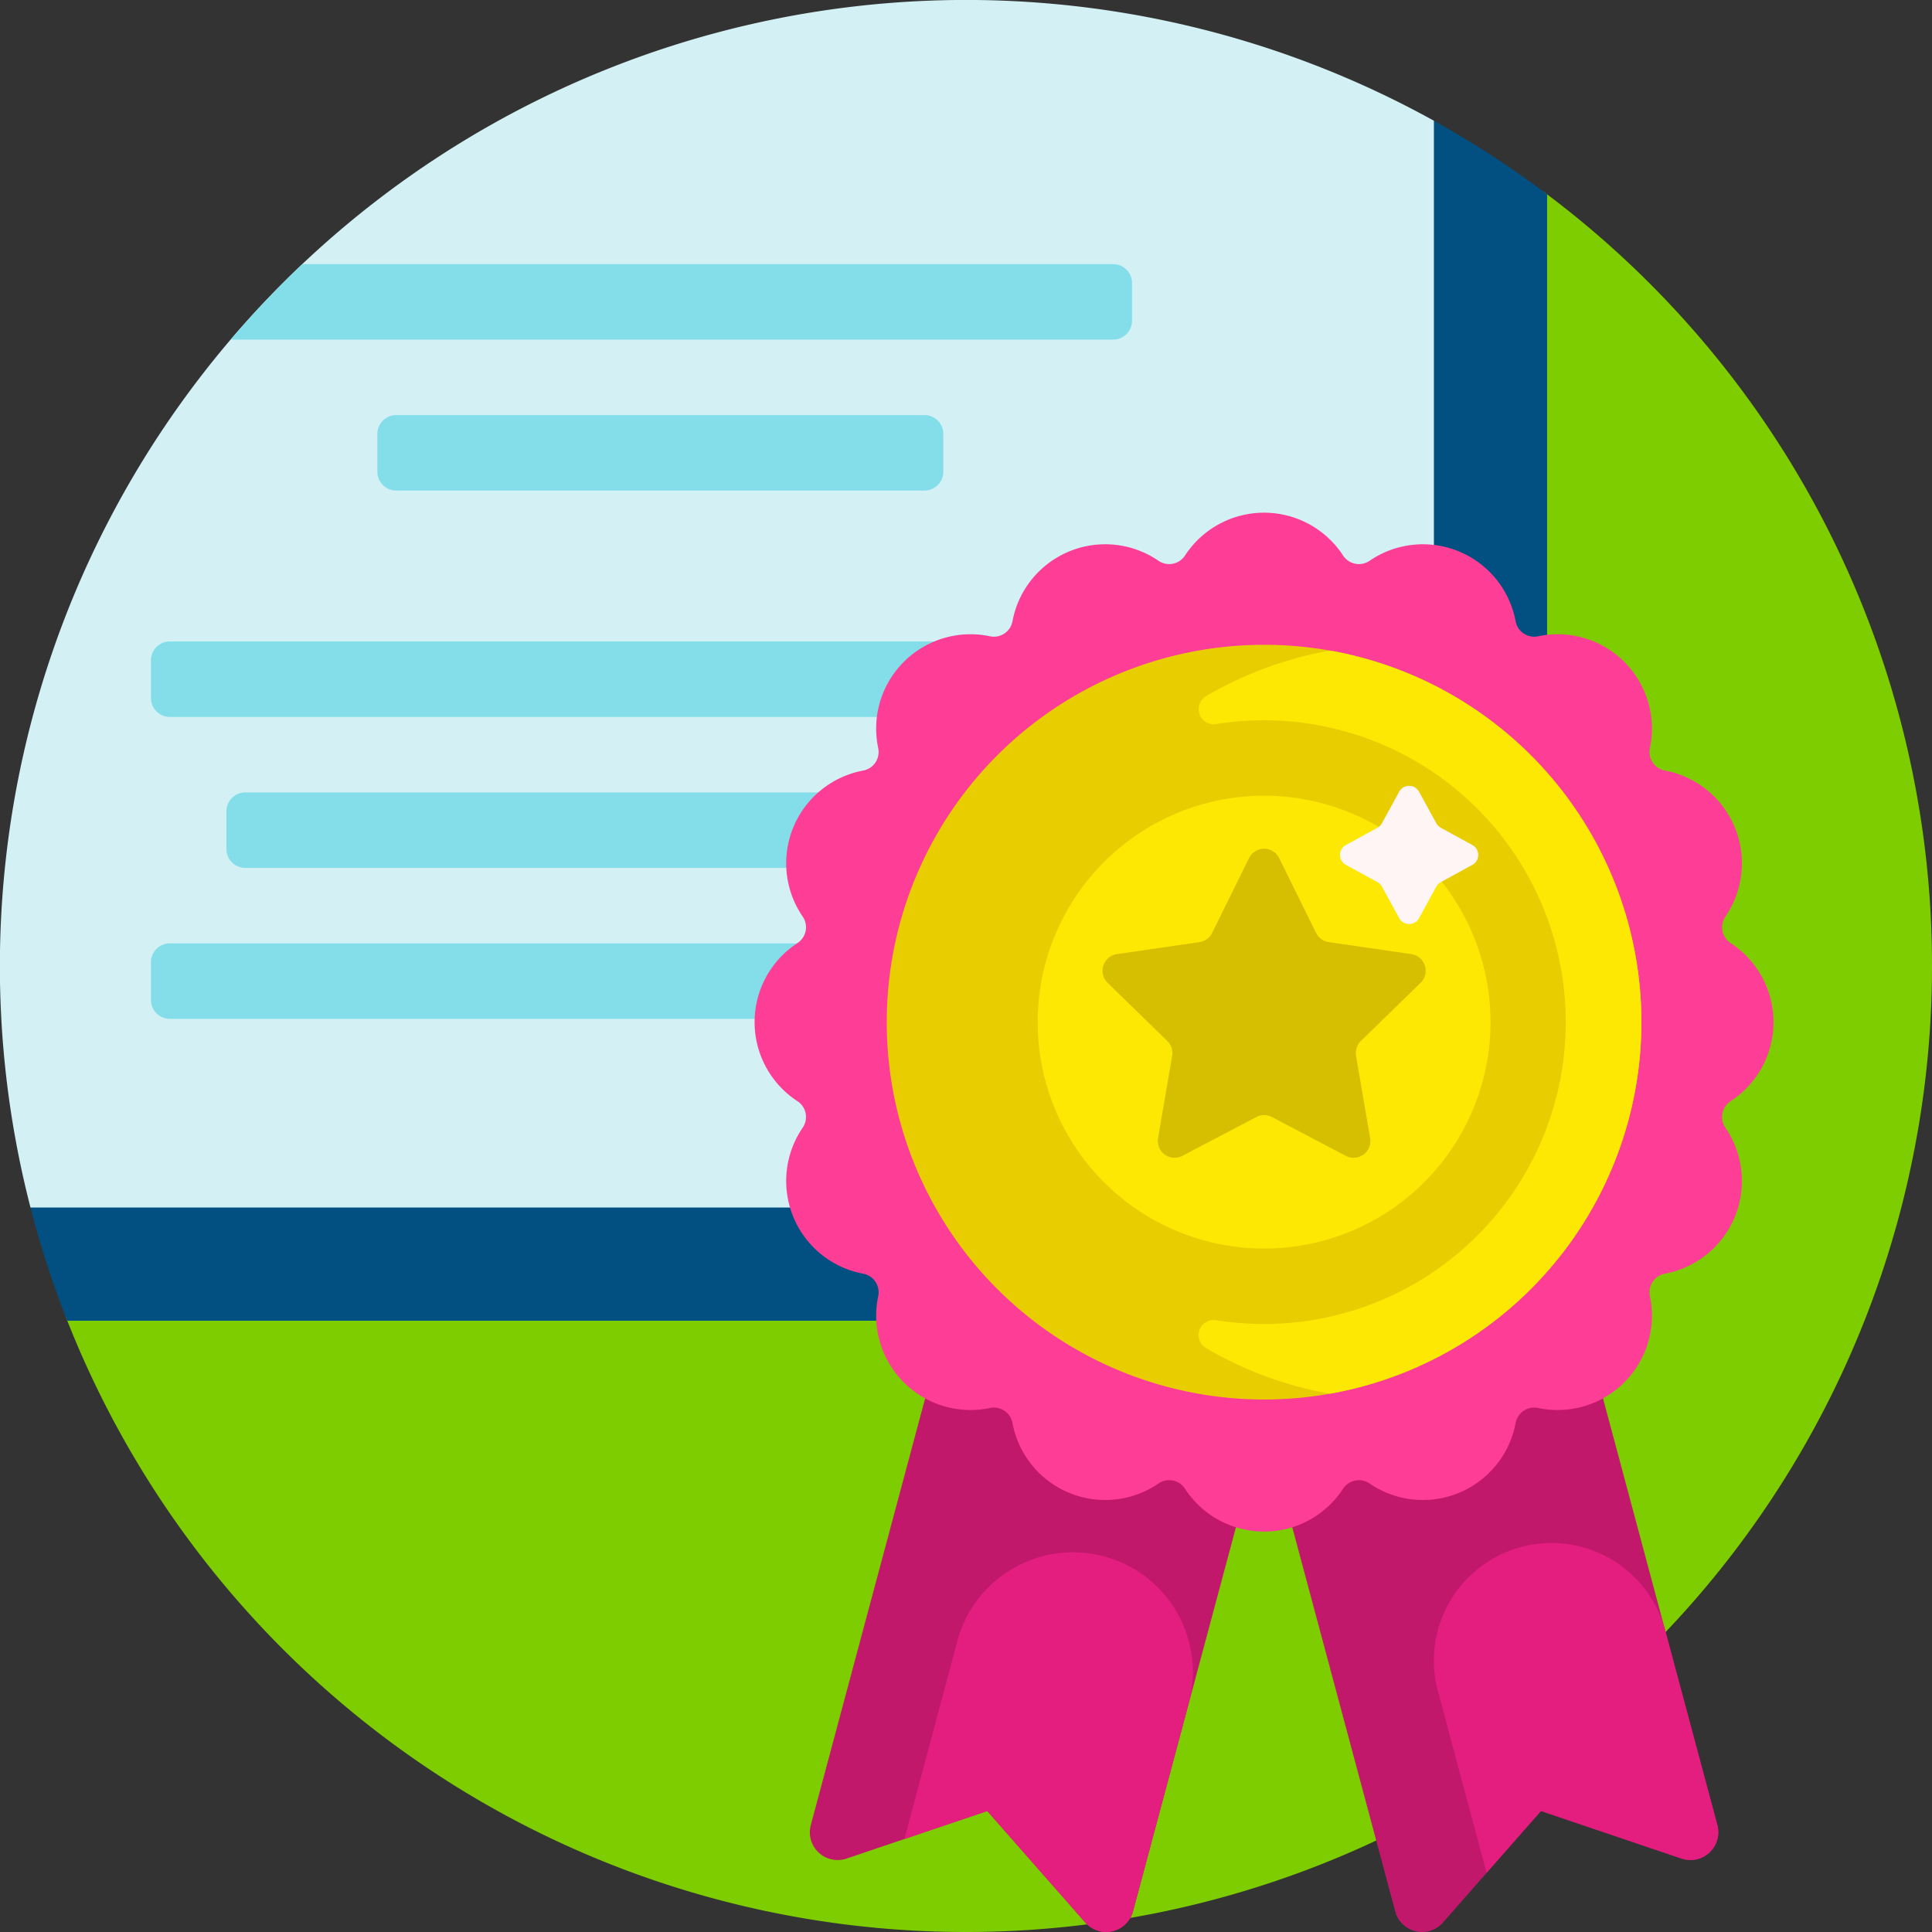 <svg xmlns="http://www.w3.org/2000/svg" width="196.95" height="196.95" viewBox="0 0 196.95 196.95">
  <rect x="0" y="0" width="196.95" height="196.95" fill="#333333" stroke="none"/>
  <g id="_037-reward" data-name="037-reward" transform="translate(0 0)">
    <path id="Caminho_3532" data-name="Caminho 3532" d="M207.356,128.448A98.487,98.487,0,0,1,17.2,164.864a4.106,4.106,0,0,1,3.823-5.6H159.891a2.276,2.276,0,0,0,2.458-2.033V52.917a3.523,3.523,0,0,1,5.654-2.8,98.324,98.324,0,0,1,39.352,78.331Zm0,0" transform="translate(-10.406 -30.396)" fill="#7ecd00"/>
    <path id="Caminho_3533" data-name="Caminho 3533" d="M162.277,38.215V151.007a2.276,2.276,0,0,1-2.458,2.033H11.416a97.316,97.316,0,0,1-3.754-11.573,7.639,7.639,0,0,1,7.381-9.561H138.685a2.276,2.276,0,0,0,2.458-2.033V36.437a6.5,6.5,0,0,1,9.615-5.71,98.324,98.324,0,0,1,11.519,7.487Zm0,0" transform="translate(-4.564 -18.406)" fill="#015081"/>
    <path id="Caminho_3534" data-name="Caminho 3534" d="M146.173,12.308V121.061a2.276,2.276,0,0,1-2.458,2.033H3.109A98.5,98.5,0,0,1,146.174,12.308Zm0,0" fill="#d3f1f5"/>
    <path id="Caminho_3535" data-name="Caminho 3535" d="M138.09,77.693H48.128A99.219,99.219,0,0,1,55.432,70H138.09a1.923,1.923,0,0,1,1.923,1.923V75.77a1.923,1.923,0,0,1-1.923,1.923ZM65,85.387A1.923,1.923,0,0,0,63.08,87.31v3.847A1.923,1.923,0,0,0,65,93.08h53.853a1.923,1.923,0,0,0,1.923-1.923V87.31a1.923,1.923,0,0,0-1.923-1.923Zm76.933,23.08H41.923A1.923,1.923,0,0,0,40,110.39v3.847a1.923,1.923,0,0,0,1.923,1.923H141.937a1.923,1.923,0,0,0,1.923-1.923V110.39A1.923,1.923,0,0,0,141.937,108.467Zm0,30.773H41.923A1.923,1.923,0,0,0,40,141.164v3.847a1.923,1.923,0,0,0,1.923,1.923H141.937a1.923,1.923,0,0,0,1.923-1.923v-3.847A1.923,1.923,0,0,0,141.937,139.24Zm-7.693-7.693a1.923,1.923,0,0,0,1.923-1.923v-3.847a1.923,1.923,0,0,0-1.923-1.923H49.617a1.923,1.923,0,0,0-1.923,1.923v3.847a1.923,1.923,0,0,0,1.923,1.923Zm0,0" transform="translate(-24.613 -43.073)" fill="#84deea"/>
    <path id="Caminho_3536" data-name="Caminho 3536" d="M303.487,398.941l-14.339-4.85-9.992,11.37a2.834,2.834,0,0,1-4.865-1.137L260.926,354.45l-13.364,49.873a2.834,2.834,0,0,1-4.865,1.137L232.7,394.09l-14.339,4.85a2.833,2.833,0,0,1-3.645-3.417l14.765-55.1,31.442,8.425,31.443-8.425,14.763,55.1a2.833,2.833,0,0,1-3.645,3.417Zm0,0" transform="translate(-132.062 -209.475)" fill="#c2186c"/>
    <path id="Caminho_3537" data-name="Caminho 3537" d="M318.893,441.082l-14.339-4.85-5.54,6.3-4.965-18.524a11.992,11.992,0,1,1,23.167-6.207l5.322,19.86a2.834,2.834,0,0,1-3.645,3.418Zm-73.832-22.165-5.4,20.174,8.454-2.859L258.1,447.6a2.834,2.834,0,0,0,4.865-1.138l5.689-21.226a12.214,12.214,0,1,0-23.6-6.321Zm0,0" transform="translate(-147.468 -251.616)" fill="#e31e7f"/>
    <path id="Caminho_3538" data-name="Caminho 3538" d="M298.959,198.568a9.616,9.616,0,0,1-6.164,14.882,1.927,1.927,0,0,0-1.534,2.3,9.616,9.616,0,0,1-11.391,11.39,1.928,1.928,0,0,0-2.3,1.534,9.616,9.616,0,0,1-14.882,6.165,1.927,1.927,0,0,0-2.708.538,9.616,9.616,0,0,1-16.109,0,1.925,1.925,0,0,0-2.708-.538,9.616,9.616,0,0,1-14.882-6.165,1.928,1.928,0,0,0-2.3-1.534,9.617,9.617,0,0,1-11.391-11.39,1.926,1.926,0,0,0-1.534-2.3,9.616,9.616,0,0,1-6.164-14.882,1.929,1.929,0,0,0-.539-2.709,9.617,9.617,0,0,1,0-16.108,1.927,1.927,0,0,0,.539-2.708,9.616,9.616,0,0,1,6.164-14.882,1.926,1.926,0,0,0,1.534-2.3,9.617,9.617,0,0,1,11.391-11.391,1.926,1.926,0,0,0,2.3-1.534,9.616,9.616,0,0,1,14.882-6.164,1.927,1.927,0,0,0,2.708-.539,9.618,9.618,0,0,1,16.109,0,1.927,1.927,0,0,0,2.708.539,9.616,9.616,0,0,1,14.882,6.164,1.926,1.926,0,0,0,2.3,1.534,9.616,9.616,0,0,1,11.391,11.391,1.927,1.927,0,0,0,1.534,2.3,9.616,9.616,0,0,1,6.164,14.882,1.927,1.927,0,0,0,.539,2.708,9.618,9.618,0,0,1,0,16.109,1.926,1.926,0,0,0-.541,2.708Zm0,0" transform="translate(-123.067 -83.608)" fill="#fd3d96"/>
    <path id="Caminho_3539" data-name="Caminho 3539" d="M311.933,209.346a38.467,38.467,0,1,1-38.467-38.467A38.468,38.468,0,0,1,311.933,209.346Zm0,0" transform="translate(-144.603 -105.147)" fill="#e8ce00"/>
    <path id="Caminho_3540" data-name="Caminho 3540" d="M298.08,233.365a23.08,23.08,0,1,1,23.08-23.08A23.08,23.08,0,0,1,298.08,233.365Zm6.732-60.959a38.127,38.127,0,0,0-12.641,4.646,1.539,1.539,0,0,0,1.008,2.849,30.773,30.773,0,1,1,0,60.767,1.538,1.538,0,0,0-1.016,2.846,38.1,38.1,0,0,0,12.644,4.649,38.473,38.473,0,0,0,0-75.757Zm0,0" transform="translate(-169.217 -106.087)" fill="#fde803"/>
    <path id="Caminho_3541" data-name="Caminho 3541" d="M310.182,225.877l3.764,7.626a1.712,1.712,0,0,0,1.291.938l8.415,1.223a1.714,1.714,0,0,1,.95,2.924l-6.089,5.935a1.716,1.716,0,0,0-.493,1.518l1.437,8.382a1.713,1.713,0,0,1-2.487,1.806l-7.527-3.956a1.709,1.709,0,0,0-1.594,0l-7.528,3.956a1.714,1.714,0,0,1-2.487-1.806l1.438-8.382a1.712,1.712,0,0,0-.493-1.518l-6.09-5.935a1.715,1.715,0,0,1,.951-2.924l8.415-1.223a1.712,1.712,0,0,0,1.291-.938l3.764-7.626a1.713,1.713,0,0,1,3.073,0Zm0,0" transform="translate(-179.782 -138.401)" fill="#d6bf01"/>
    <path id="Caminho_3542" data-name="Caminho 3542" d="M363.173,208.852l1.76,3.216a1.14,1.14,0,0,0,.458.458l3.216,1.76a1.153,1.153,0,0,1,0,2.024l-3.216,1.76a1.159,1.159,0,0,0-.458.458l-1.76,3.216a1.153,1.153,0,0,1-2.024,0l-1.76-3.216a1.159,1.159,0,0,0-.458-.458l-3.216-1.76a1.153,1.153,0,0,1,0-2.024l3.216-1.76a1.14,1.14,0,0,0,.458-.458l1.76-3.216A1.153,1.153,0,0,1,363.173,208.852Zm0,0" transform="translate(-218.514 -128.144)" fill="#fff5f5"/>
  </g>
</svg>

